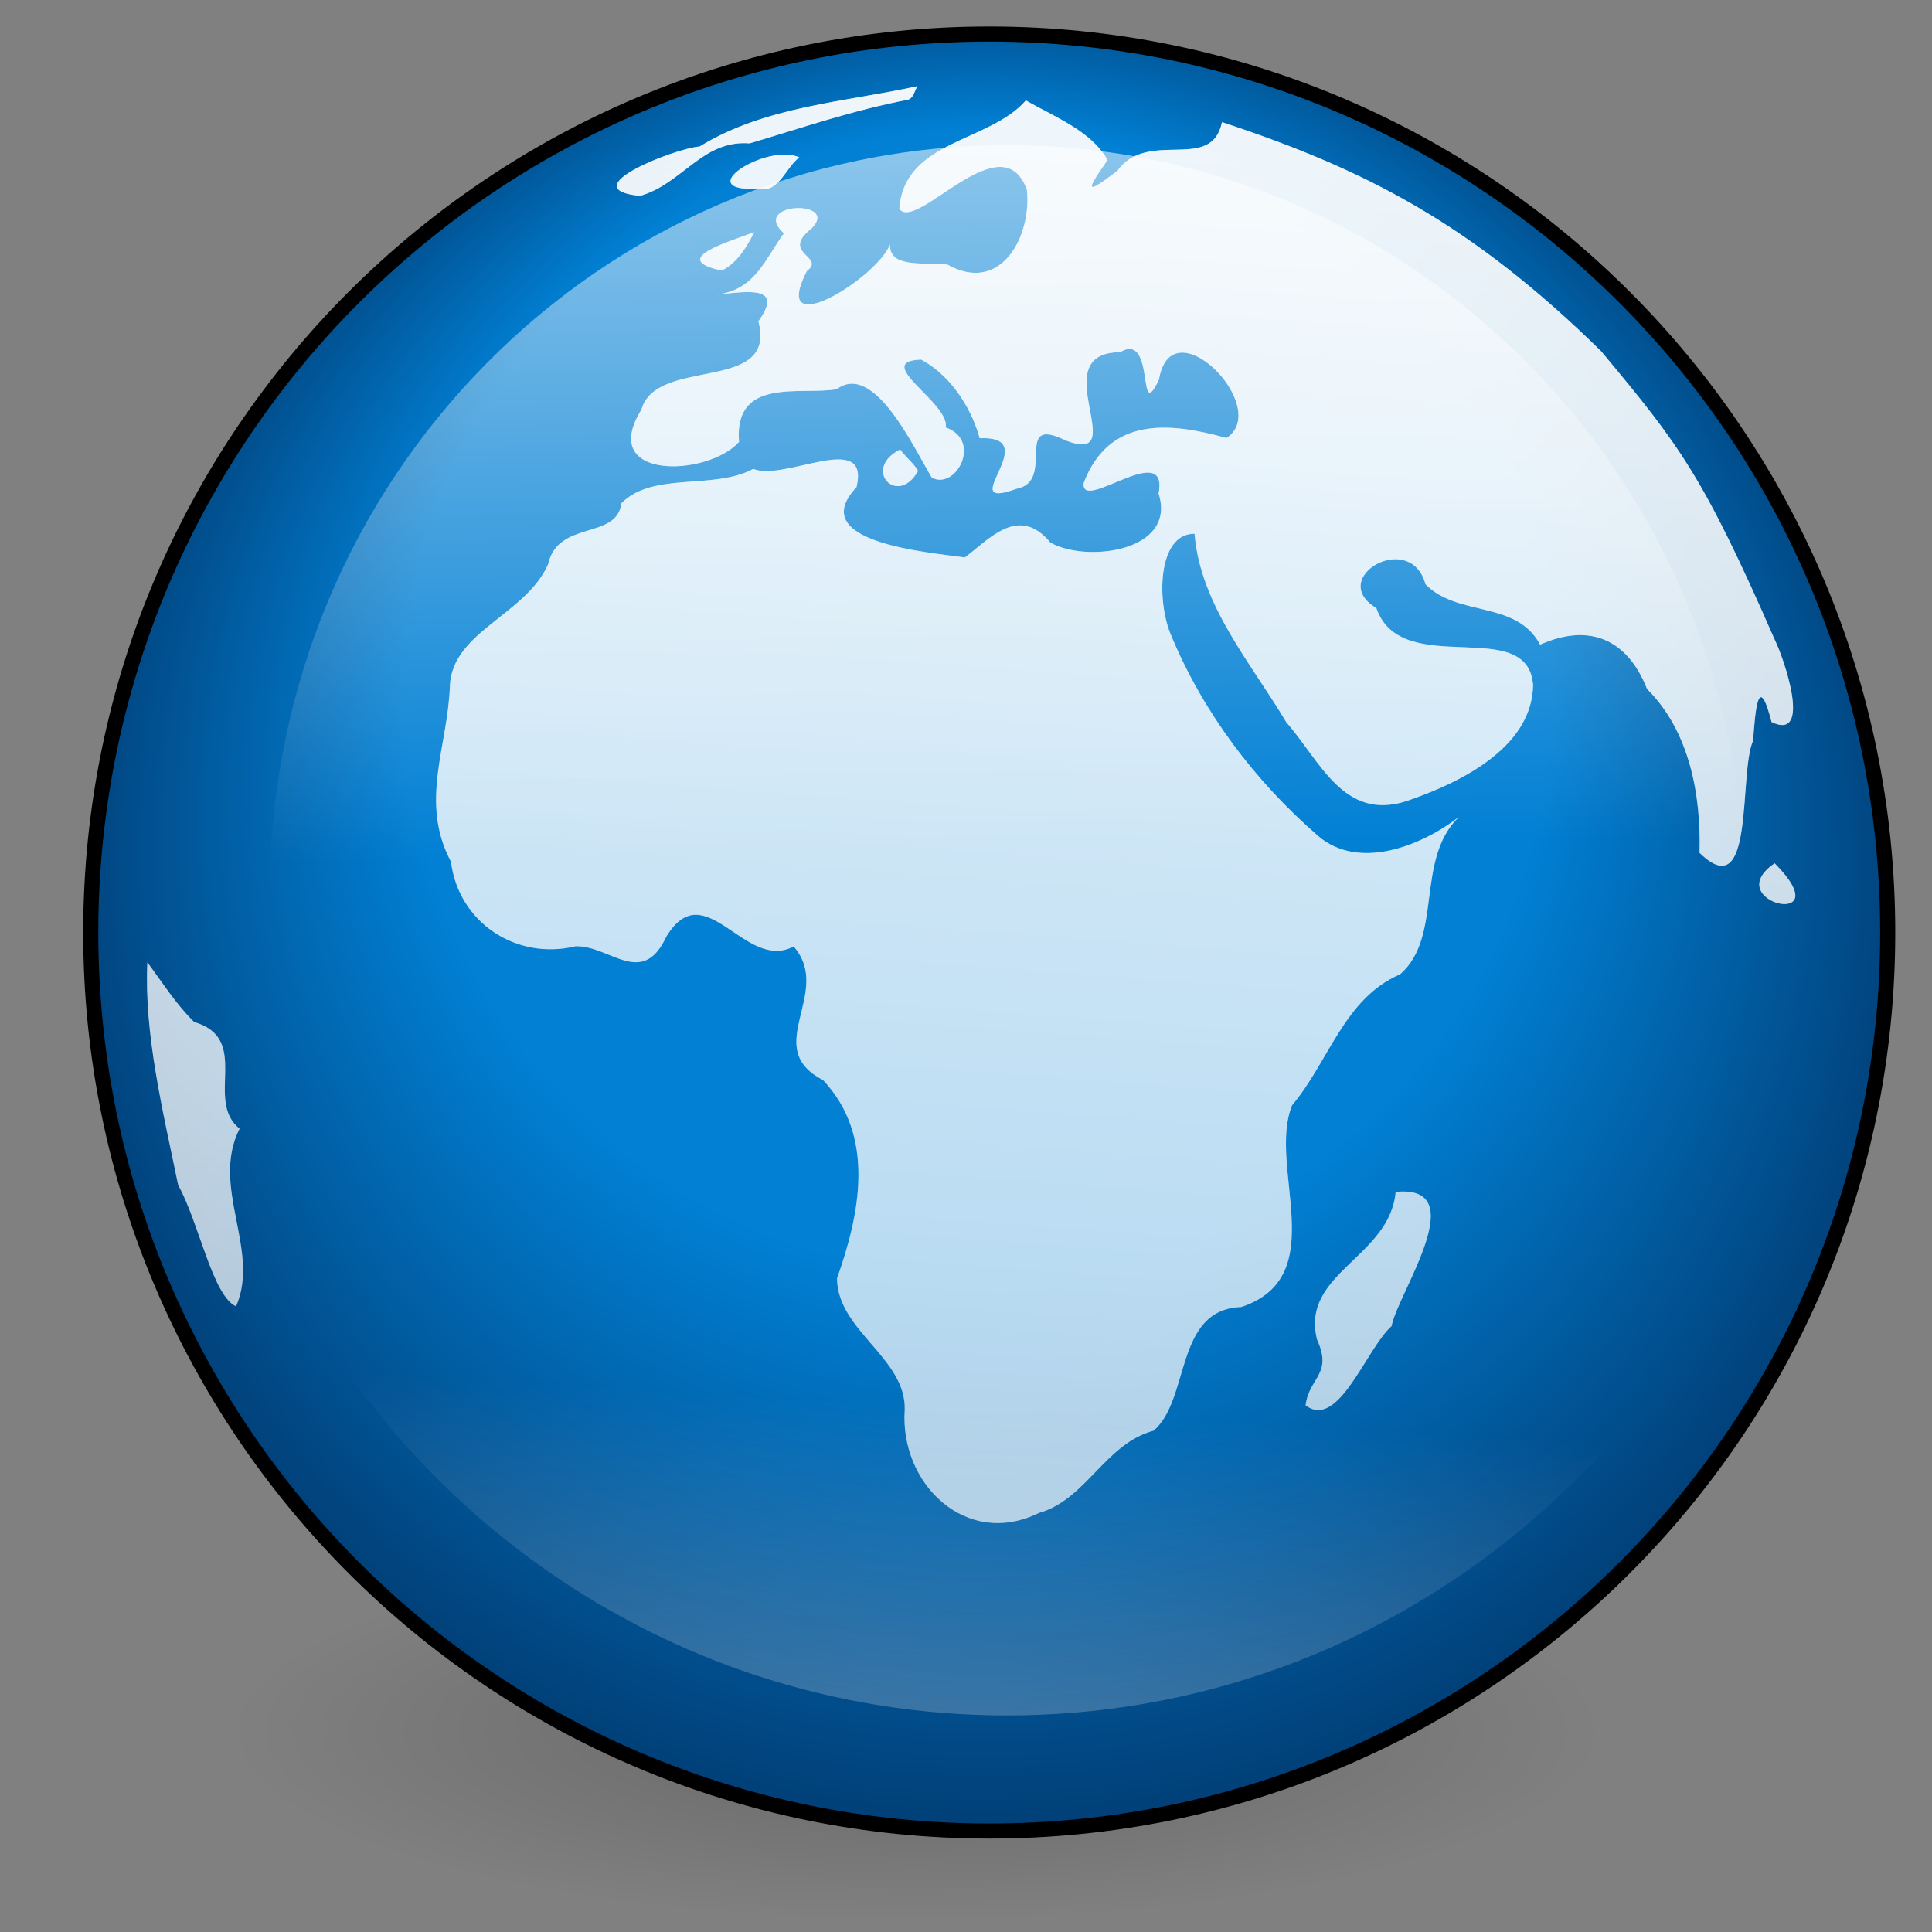 <?xml version="1.0" encoding="UTF-8" standalone="no"?>
<!DOCTYPE svg PUBLIC "-//W3C//DTD SVG 20010904//EN"
"http://www.w3.org/TR/2001/REC-SVG-20010904/DTD/svg10.dtd">
<!-- Created by Andrew Fitzsimon (http://andy.fitzsimon.com.au/) -->
<!-- Created using Inkscape (http://www.inkscape.org/) -->
<svg
   id="ubuntuicon"
   sodipodi:version="0.32"
   inkscape:version="0.40cvs"
   width="160"
   height="160"
   sodipodi:docname="epiphany-browser.svg"
   version="1.0"
   x="0"
   y="0"
   sodipodi:docbase="/home/andy/.icons/warty/scalable/apps"
   xmlns="http://www.w3.org/2000/svg"
   xmlns:cc="http://web.resource.org/cc/"
   xmlns:inkscape="http://www.inkscape.org/namespaces/inkscape"
   xmlns:sodipodi="http://sodipodi.sourceforge.net/DTD/sodipodi-0.dtd"
   xmlns:rdf="http://www.w3.org/1999/02/22-rdf-syntax-ns#"
   xmlns:dc="http://purl.org/dc/elements/1.1/"
   xmlns:xlink="http://www.w3.org/1999/xlink">
  <rect width="100%" height="100%" fill="#808080" stroke="none"/>
  <defs
     id="definitions">
    <radialGradient
       inkscape:collect="always"
       xlink:href="#MaterialSoftShadow"
       id="radialGradient2044" />
    <linearGradient
       id="linearGradient1694">
      <stop
         style="stop-color:#0180d4;stop-opacity:1;"
         offset="0"
         id="stop1696" />
      <stop
         style="stop-color:#0180d4;stop-opacity:1;"
         offset="0.57"
         id="stop1698" />
      <stop
         style="stop-color:#013366;stop-opacity:1;"
         offset="1"
         id="stop1697" />
    </linearGradient>
    <radialGradient
       xlink:href="#linearGradient1694"
       id="radialGradient1505"
       cx="0.5"
       cy="0.5"
       r="0.554"
       fx="0.485"
       fy="0.203" />
    <linearGradient
       id="MaterialSoftShadow">
      <stop
         style="stop-color:#000000;stop-opacity:0.215;"
         offset="0"
         id="stop2619" />
      <stop
         style="stop-color:#000000;stop-opacity:0.098;"
         offset="0.5"
         id="stop2621" />
      <stop
         style="stop-color:#000000;stop-opacity:0;"
         offset="1"
         id="stop2620" />
    </linearGradient>
    <linearGradient
       id="linearGradient1693">
      <stop
         style="stop-color:#ffffff;stop-opacity:1;"
         offset="0"
         id="stop1694" />
      <stop
         style="stop-color:#ffffff;stop-opacity:0;"
         offset="1"
         id="stop1695" />
    </linearGradient>
    <linearGradient
       inkscape:collect="always"
       xlink:href="#linearGradient1693"
       id="linearGradient1681"
       gradientUnits="userSpaceOnUse"
       gradientTransform="scale(0.993,1.007)"
       x1="92.481"
       y1="-36.282"
       x2="94.372"
       y2="69.625" />
    <linearGradient
       inkscape:collect="always"
       xlink:href="#linearGradient1693"
       id="linearGradient1684"
       x1="0.624"
       y1="-0.19"
       x2="0.497"
       y2="1.262"
       gradientTransform="matrix(1.064,0,0,1.064,7.082465e-3,6.250715e-3)" />
    <linearGradient
       inkscape:collect="always"
       xlink:href="#linearGradient1693"
       id="linearGradient1687"
       gradientUnits="userSpaceOnUse"
       gradientTransform="matrix(1.094,0,0,1.109,-8.465,-7.501)"
       x1="64.113"
       y1="213.356"
       x2="69.786"
       y2="111.231" />
  </defs>
  <sodipodi:namedview
     id="base"
     pagecolor="#ffffff"
     bordercolor="#666666"
     borderopacity="1.0"
     inkscape:pageopacity="0.0"
     inkscape:pageshadow="2"
     inkscape:zoom="0.50000000"
     inkscape:cx="103.11145"
     inkscape:cy="63.679626"
     inkscape:window-width="640"
     inkscape:window-height="524"
     inkscape:window-x="88"
     inkscape:window-y="42"
     showgrid="false"
     gridempspacing="5"
     gridtolerance="5mm"
     inkscape:grid-points="false"
     gridspacingx="1.25mm"
     gridspacingy="1.25mm"
     showguides="true"
     inkscape:guide-bbox="true"
     inkscape:grid-bbox="false"
     showborder="true"
     inkscape:current-layer="ubuntuicon" />
  <path
     sodipodi:type="arc"
     style="fill:url(#radialGradient2044);fill-opacity:1;fill-rule:evenodd;stroke:none;stroke-width:1pt;stroke-linecap:butt;stroke-linejoin:miter;stroke-opacity:1;"
     id="path1881"
     sodipodi:cx="-289.09140"
     sodipodi:cy="598.36652"
     sodipodi:rx="125.20509"
     sodipodi:ry="125.20509"
     d="M -163.886 598.367 A 125.205 125.205 0 1 0 -414.296,598.367 A 125.205 125.205 0 1 0 -163.886 598.367 z"
     transform="matrix(-0.448,0,0,0.125,-53.593,68.565)" />
  <path
     sodipodi:type="arc"
     style="fill:url(#radialGradient2044);fill-opacity:1;fill-rule:evenodd;stroke:none;stroke-width:1pt;stroke-linecap:butt;stroke-linejoin:miter;stroke-opacity:1;"
     id="path1882"
     sodipodi:cx="-289.09140"
     sodipodi:cy="598.36652"
     sodipodi:rx="125.20509"
     sodipodi:ry="125.20509"
     d="M -163.886 598.367 A 125.205 125.205 0 1 0 -414.296,598.367 A 125.205 125.205 0 1 0 -163.886 598.367 z"
     transform="matrix(-0.626,0,0,9.299040e-2,-95.174,96.841)" />
  <path
     d="M 276.25,26.75 C 276.25,-56.783 208.533,-124.5 125,-124.5 C 41.467,-124.5 -26.25,-56.783 -26.25,26.75 C -26.25,110.283 41.467,178 125,178 C 208.533,178 276.25,110.283 276.25,26.75 z "
     style="fill:#013366;fill-opacity:1;fill-rule:evenodd;stroke:none;stroke-width:8.716;stroke-linecap:butt;stroke-linejoin:miter;stroke-miterlimit:4;stroke-opacity:1;"
     id="path1883"
     transform="matrix(0.492,0,0,0.492,20.653,64.206)" />
  <path
     d="M 149.657,76.78 C 149.657,38.157 118.347,6.847 79.724,6.847 C 41.102,6.847 9.792,38.157 9.792,76.78 C 9.792,115.403 41.102,146.713 79.724,146.713 C 118.347,146.713 149.657,115.403 149.657,76.78 z "
     style="fill:url(#radialGradient1505);fill-opacity:1;fill-rule:evenodd;stroke:#000000;stroke-width:1.175;stroke-linecap:butt;stroke-linejoin:miter;stroke-miterlimit:4;stroke-opacity:1;stroke-dasharray:none;"
     id="path1884"
     transform="matrix(1.064,0,0,1.064,-2.903,-4.464)" />
  <path
     d="M 74.146,10.901 C 68.42,12.151 62.297,12.462 57.184,15.597 C 55.204,15.759 47.203,18.898 52.543,19.443 C 55.85,18.504 57.387,15.065 61.08,15.354 C 65.044,14.174 69.121,12.771 73.443,11.945 C 73.889,11.738 73.898,11.246 74.146,10.901 z M 82.577,12.011 C 79.716,15.301 73.12,15.091 72.725,20.45 C 74.074,22.303 80.708,13.582 82.658,18.969 C 83.043,22.582 80.635,27.141 76.465,24.787 C 74.441,24.618 71.921,25.034 72.005,23.223 C 70.955,25.88 62.588,31.021 65.527,25.293 C 67.053,24.146 63.391,23.937 65.907,21.967 C 68.133,19.706 61.068,19.919 63.743,22.358 C 62.194,24.495 61.495,26.768 58.449,27.139 C 61.049,26.849 63.751,26.429 61.757,29.204 C 63.262,34.86 53.811,31.907 52.652,36.081 C 49.215,41.611 57.798,41.319 60.249,38.594 C 59.835,33.481 65.097,34.99 67.859,34.485 C 70.759,32.332 73.822,38.993 75.258,41.374 C 77.14,42.367 79.205,38.475 76.339,37.469 C 76.679,35.557 70.524,32.322 74.419,32.183 C 77.023,33.567 78.488,36.436 78.979,38.305 C 84.169,38.07 76.846,44.067 81.827,42.243 C 84.983,41.678 81.487,36.414 85.676,38.478 C 90.972,40.512 83.858,31.646 89.903,31.608 C 92.712,29.95 91.205,37.372 92.934,33.744 C 93.916,27.867 101.778,35.936 98.195,38.289 C 93.64,37.022 89.052,36.653 87.079,41.782 C 86.803,44.197 93.713,38.297 92.907,42.605 C 94.363,47.175 87.189,48.007 84.483,46.424 C 81.994,43.428 79.677,46.22 77.825,47.583 C 74.938,47.179 65.334,46.416 69.394,42.113 C 70.468,37.621 63.786,41.704 61.354,40.692 C 58.284,42.356 53.553,40.883 51.098,43.363 C 50.747,46.24 46.147,44.654 45.393,48.115 C 43.655,52.055 37.894,53.371 37.748,57.595 C 37.583,62.316 35.36,66.611 37.829,71.262 C 38.423,76.018 42.929,78.961 47.539,77.844 C 50.208,77.787 52.713,81.127 54.59,77.099 C 57.616,72.114 60.71,79.877 64.503,77.861 C 67.627,81.459 61.891,85.739 66.787,88.258 C 70.892,92.607 69.672,98.648 67.879,103.698 C 67.907,107.765 73.245,109.881 73.147,113.912 C 72.739,119.68 77.931,124.741 83.595,121.954 C 87.266,120.919 88.752,116.559 92.516,115.552 C 95.372,113.141 94.131,106.098 99.345,105.927 C 106.46,103.547 101.356,95.041 103.295,90.224 C 106.139,86.865 107.346,81.892 111.703,80.031 C 115.071,77.082 112.848,71.139 116.264,67.799 C 113.37,70.03 108.502,71.981 105.334,69.272 C 100.432,65.019 96.401,59.7 93.902,53.701 C 92.732,51.048 92.806,45.714 95.706,45.739 C 96.163,51.305 100.101,55.789 102.848,60.411 C 105.477,63.415 107.311,68.124 112.19,66.55 C 116.312,65.153 121.963,62.421 122.054,57.534 C 121.669,51.999 111.8,57.168 109.853,51.52 C 105.958,49.2 112.503,45.368 113.683,49.67 C 116.21,52.248 120.743,50.886 122.602,54.37 C 126.364,52.688 129.374,53.872 130.923,57.818 C 134.239,61.102 135.137,66.078 135.013,70.577 C 139.365,74.819 138.027,64.405 139.178,61.844 C 139.351,59.415 139.596,56.424 140.619,60.397 C 143.803,61.922 141.584,55.435 140.858,53.975 C 135.274,41.218 133.479,38.881 127.354,31.537 C 117.246,21.623 109.032,17.392 97.841,13.702 C 97.027,17.676 92.058,14.178 89.687,17.506 C 87.201,19.386 87.188,19.146 88.932,16.65 C 87.665,14.379 84.79,13.293 82.577,12.011 z M 64.944,16.449 C 62.459,15.273 56.301,19.156 61.815,18.894 C 63.374,19.219 63.894,17.194 64.944,16.449 z M 61.426,22.268 C 59.442,23.027 54.729,24.363 58.895,25.252 C 60.087,24.692 60.864,23.407 61.426,22.268 z M 72.793,39.183 C 69.776,40.697 72.595,43.706 74.188,40.843 C 73.81,40.215 73.217,39.773 72.793,39.183 z M 140.859,71.389 C 136.428,74.41 146.109,76.683 140.859,71.389 z M 14.199,79.102 C 13.942,84.639 15.363,90.476 16.6,96.447 C 18.195,99.272 19.268,105.059 21.103,105.876 C 23.016,101.489 19.082,96.582 21.376,92.043 C 18.615,89.87 22.331,85.055 17.841,83.743 C 16.428,82.361 15.376,80.676 14.199,79.102 z M 111.359,96.965 C 110.901,102.077 103.941,103.277 105.239,108.458 C 106.479,111.174 104.631,111.375 104.346,113.576 C 106.905,115.54 109.08,109.148 111.042,107.413 C 111.499,104.887 117.464,96.373 111.359,96.965 z "
     style="fill:url(#linearGradient1684);fill-opacity:1.0;fill-rule:evenodd;stroke:none;stroke-width:1pt;stroke-linecap:butt;stroke-linejoin:miter;stroke-opacity:1;"
     id="path1683"
     transform="matrix(1.064,0,0,1.064,-2.903,-4.464)" />
  <path
     d="M 74.146,10.901 C 68.42,12.151 62.297,12.462 57.184,15.597 C 55.204,15.759 47.203,18.898 52.543,19.443 C 55.85,18.504 57.387,15.065 61.08,15.354 C 65.044,14.174 69.121,12.771 73.443,11.945 C 73.889,11.738 73.898,11.246 74.146,10.901 z M 82.577,12.011 C 79.716,15.301 73.12,15.091 72.725,20.45 C 74.074,22.303 80.708,13.582 82.658,18.969 C 83.043,22.582 80.635,27.141 76.465,24.787 C 74.441,24.618 71.921,25.034 72.005,23.223 C 70.955,25.88 62.588,31.021 65.527,25.293 C 67.053,24.146 63.391,23.937 65.907,21.967 C 68.133,19.706 61.068,19.919 63.743,22.358 C 62.194,24.495 61.495,26.768 58.449,27.139 C 61.049,26.849 63.751,26.429 61.757,29.204 C 63.262,34.86 53.811,31.907 52.652,36.081 C 49.215,41.611 57.798,41.319 60.249,38.594 C 59.835,33.481 65.097,34.99 67.859,34.485 C 70.759,32.332 73.822,38.993 75.258,41.374 C 77.14,42.367 79.205,38.475 76.339,37.469 C 76.679,35.557 70.524,32.322 74.419,32.183 C 77.023,33.567 78.488,36.436 78.979,38.305 C 84.169,38.07 76.846,44.067 81.827,42.243 C 84.983,41.678 81.487,36.414 85.676,38.478 C 90.972,40.512 83.858,31.646 89.903,31.608 C 92.712,29.95 91.205,37.372 92.934,33.744 C 93.916,27.867 101.778,35.936 98.195,38.289 C 93.64,37.022 89.052,36.653 87.079,41.782 C 86.803,44.197 93.713,38.297 92.907,42.605 C 94.363,47.175 87.189,48.007 84.483,46.424 C 81.994,43.428 79.677,46.22 77.825,47.583 C 74.938,47.179 65.334,46.416 69.394,42.113 C 70.468,37.621 63.786,41.704 61.354,40.692 C 58.284,42.356 53.553,40.883 51.098,43.363 C 50.747,46.24 46.147,44.654 45.393,48.115 C 43.655,52.055 37.894,53.371 37.748,57.595 C 37.583,62.316 35.36,66.611 37.829,71.262 C 38.423,76.018 42.929,78.961 47.539,77.844 C 50.208,77.787 52.713,81.127 54.59,77.099 C 57.616,72.114 60.71,79.877 64.503,77.861 C 67.627,81.459 61.891,85.739 66.787,88.258 C 70.892,92.607 69.672,98.648 67.879,103.698 C 67.907,107.765 73.245,109.881 73.147,113.912 C 72.739,119.68 77.931,124.741 83.595,121.954 C 87.266,120.919 88.752,116.559 92.516,115.552 C 95.372,113.141 94.131,106.098 99.345,105.927 C 106.46,103.547 101.356,95.041 103.295,90.224 C 106.139,86.865 107.346,81.892 111.703,80.031 C 115.071,77.082 112.848,71.139 116.264,67.799 C 113.37,70.03 108.502,71.981 105.334,69.272 C 100.432,65.019 96.401,59.7 93.902,53.701 C 92.732,51.048 92.806,45.714 95.706,45.739 C 96.163,51.305 100.101,55.789 102.848,60.411 C 105.477,63.415 107.311,68.124 112.19,66.55 C 116.312,65.153 121.963,62.421 122.054,57.534 C 121.669,51.999 111.8,57.168 109.853,51.52 C 105.958,49.2 112.503,45.368 113.683,49.67 C 116.21,52.248 120.743,50.886 122.602,54.37 C 126.364,52.688 129.374,53.872 130.923,57.818 C 134.239,61.102 135.137,66.078 135.013,70.577 C 139.365,74.819 138.027,64.405 139.178,61.844 C 139.351,59.415 139.596,56.424 140.619,60.397 C 143.803,61.922 141.584,55.435 140.858,53.975 C 135.274,41.218 133.479,38.881 127.354,31.537 C 117.246,21.623 109.032,17.392 97.841,13.702 C 97.027,17.676 92.058,14.178 89.687,17.506 C 87.201,19.386 87.188,19.146 88.932,16.65 C 87.665,14.379 84.79,13.293 82.577,12.011 z M 64.944,16.449 C 62.459,15.273 56.301,19.156 61.815,18.894 C 63.374,19.219 63.894,17.194 64.944,16.449 z M 61.426,22.268 C 59.442,23.027 54.729,24.363 58.895,25.252 C 60.087,24.692 60.864,23.407 61.426,22.268 z M 72.793,39.183 C 69.776,40.697 72.595,43.706 74.188,40.843 C 73.81,40.215 73.217,39.773 72.793,39.183 z M 140.859,71.389 C 136.428,74.41 146.109,76.683 140.859,71.389 z M 14.199,79.102 C 13.942,84.639 15.363,90.476 16.6,96.447 C 18.195,99.272 19.268,105.059 21.103,105.876 C 23.016,101.489 19.082,96.582 21.376,92.043 C 18.615,89.87 22.331,85.055 17.841,83.743 C 16.428,82.361 15.376,80.676 14.199,79.102 z M 111.359,96.965 C 110.901,102.077 103.941,103.277 105.239,108.458 C 106.479,111.174 104.631,111.375 104.346,113.576 C 106.905,115.54 109.08,109.148 111.042,107.413 C 111.499,104.887 117.464,96.373 111.359,96.965 z "
     style="fill:#fdfdfd;fill-opacity:0.589;fill-rule:evenodd;stroke:none;stroke-width:1pt;stroke-linecap:butt;stroke-linejoin:miter;stroke-opacity:1;"
     id="path1885"
     transform="matrix(1.064,0,0,1.064,-2.903,-4.464)" />
  <path
     d="M 276.25,26.75 C 276.25,-56.783 208.533,-124.5 125,-124.5 C 41.467,-124.5 -26.25,-56.783 -26.25,26.75 C -26.25,110.283 41.467,178 125,178 C 208.533,178 276.25,110.283 276.25,26.75 z "
     style="fill:none;fill-opacity:1;fill-rule:evenodd;stroke:none;stroke-width:3.75;stroke-linecap:butt;stroke-linejoin:miter;stroke-miterlimit:4;stroke-opacity:1;"
     id="path1886"
     transform="matrix(0.492,0,0,0.492,20.653,64.206)" />
  <path
     d="M 276.25,26.75 C 276.25,-56.783 208.533,-124.5 125,-124.5 C 41.467,-124.5 -26.25,-56.783 -26.25,26.75 C -26.25,110.283 41.467,178 125,178 C 208.533,178 276.25,110.283 276.25,26.75 z "
     style="fill:none;fill-opacity:0.941;fill-rule:evenodd;stroke:none;stroke-width:5.804;stroke-linecap:butt;stroke-linejoin:miter;stroke-miterlimit:4;stroke-opacity:1;"
     id="path1887"
     transform="matrix(0.492,0,0,0.492,20.653,64.206)" />
  <path
     d="M 144.455,73.905 C 144.455,39.729 117.122,12.024 83.405,12.024 C 49.688,12.024 22.355,39.729 22.355,73.905 C 22.355,108.08 49.688,135.785 83.405,135.785 C 117.122,135.785 144.455,108.08 144.455,73.905 z "
     style="fill:url(#linearGradient1681);fill-opacity:1.0;fill-rule:evenodd;stroke:none;stroke-width:2.339;stroke-linecap:butt;stroke-linejoin:miter;stroke-miterlimit:4;stroke-opacity:1;"
     id="path1888" />
  <path
     d="M 150.651,73.905 C 150.651,36.261 120.544,5.744 83.405,5.744 C 46.266,5.744 16.159,36.261 16.159,73.905 C 16.159,111.549 46.266,142.065 83.405,142.065 C 120.544,142.065 150.651,111.549 150.651,73.905 z "
     style="fill:url(#linearGradient1687);fill-opacity:1;fill-rule:evenodd;stroke:none;stroke-width:2.339;stroke-linecap:butt;stroke-linejoin:miter;stroke-miterlimit:4;stroke-opacity:1;"
     id="path1685" />
</svg>

